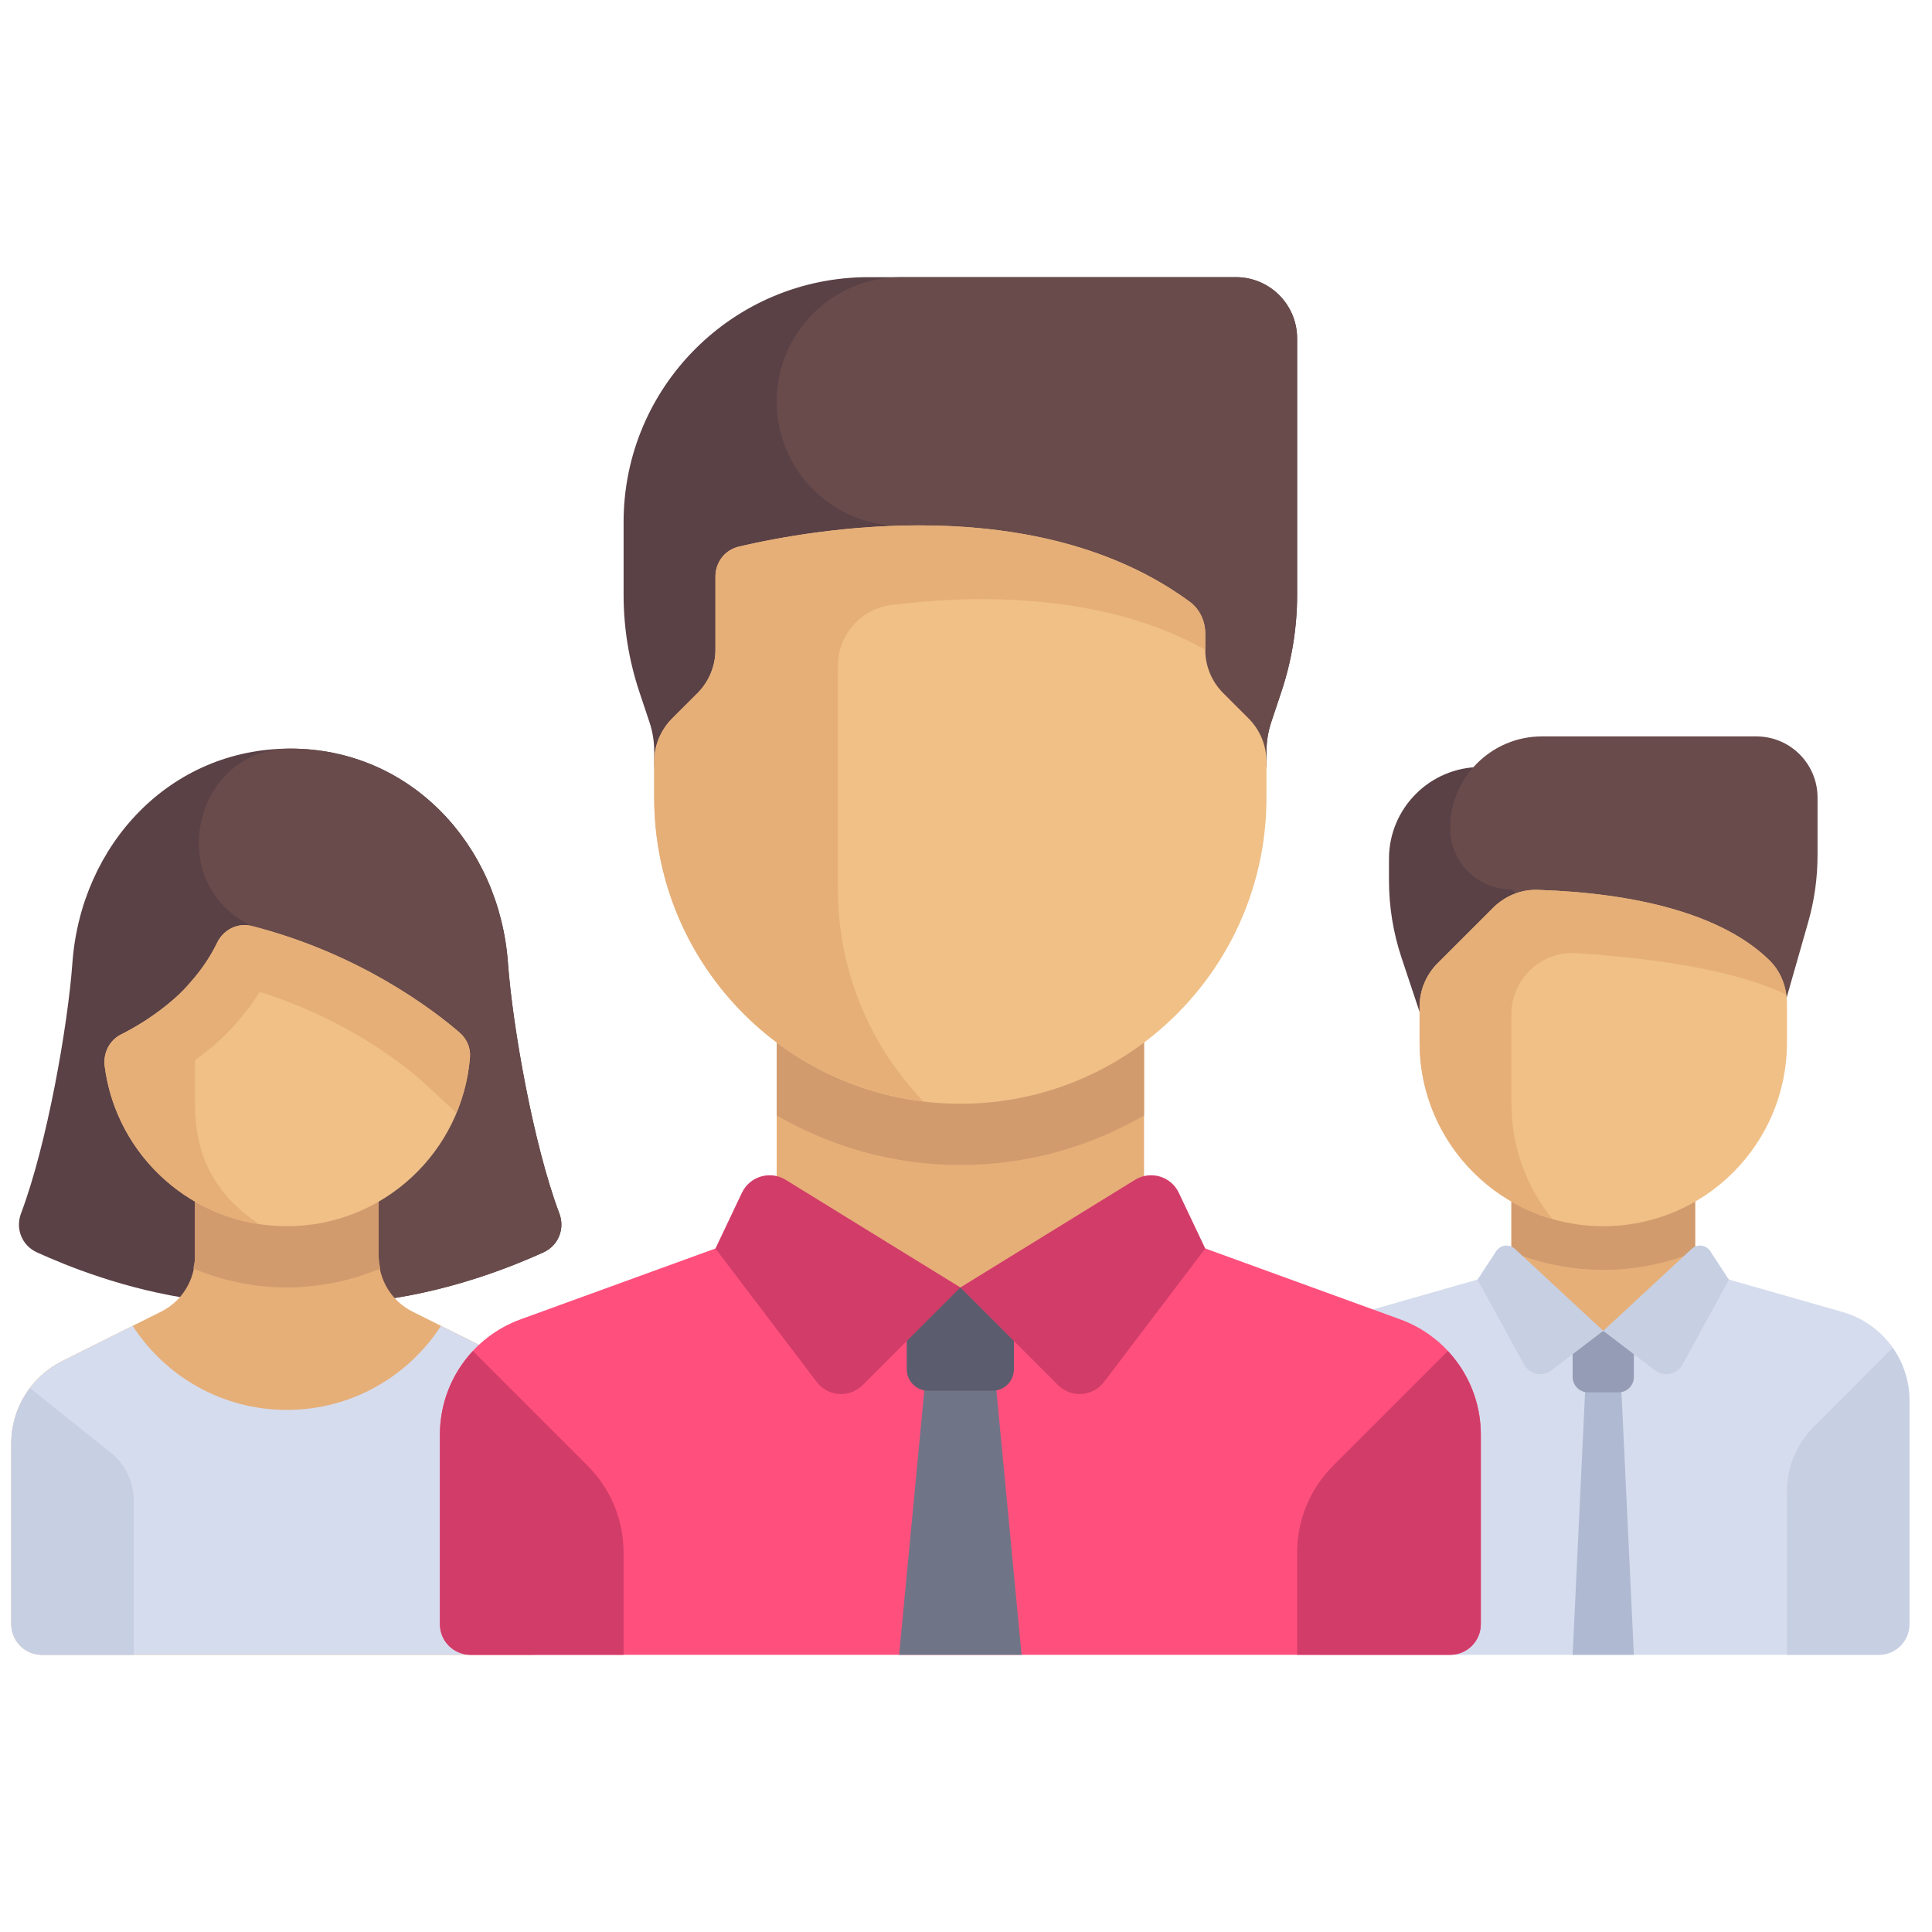 <svg width="57" height="57" viewBox="0 0 57 57" fill="none" xmlns="http://www.w3.org/2000/svg">
<g clip-path="url(#clip0_366_4951)">
<path d="M40.979 25.339V25.973C40.979 26.749 41.104 27.521 41.35 28.258L42.785 32.564H45.495V22.629H43.689C42.192 22.629 40.979 23.842 40.979 25.339Z" fill="#5A4146"/>
<path d="M53.345 27.215L51.817 32.564L44.591 26.242C43.593 26.242 42.785 25.433 42.785 24.435C42.785 22.939 43.998 21.726 45.494 21.726H51.817C52.815 21.726 53.623 22.534 53.623 23.532V25.23C53.623 25.901 53.53 26.569 53.345 27.215Z" fill="#694B4B"/>
<path d="M44.591 35.274H50.011V39.272H44.591V35.274Z" fill="#E6AF78"/>
<path d="M44.591 36.933C45.429 37.273 46.343 37.465 47.301 37.465C48.259 37.465 49.173 37.273 50.011 36.933V35.274H44.591V36.933Z" fill="#D29B6E"/>
<path d="M54.368 38.71L50.011 37.465L47.301 39.264L44.592 37.465L40.234 38.71C39.668 38.872 39.17 39.214 38.815 39.684C38.461 40.154 38.269 40.727 38.269 41.316V47.919C38.269 48.159 38.364 48.389 38.534 48.558C38.703 48.727 38.933 48.823 39.172 48.823H55.43C55.67 48.823 55.9 48.727 56.069 48.558C56.238 48.389 56.334 48.159 56.334 47.919V41.316C56.334 40.727 56.142 40.154 55.787 39.684C55.432 39.214 54.934 38.872 54.368 38.71Z" fill="#D5DCED"/>
<path d="M48.204 48.822H46.398L46.85 39.272H47.753L48.204 48.822Z" fill="#AFB9D2"/>
<path d="M47.302 36.177C44.309 36.177 41.882 33.751 41.882 30.758V29.7C41.882 29.221 42.073 28.761 42.411 28.422L44.049 26.785C44.396 26.438 44.87 26.238 45.361 26.254C48.248 26.345 50.803 26.963 52.2 28.328C52.543 28.662 52.721 29.129 52.721 29.607V30.758C52.721 33.751 50.295 36.177 47.302 36.177Z" fill="#F0C087"/>
<path d="M44.592 29.924C44.592 28.882 45.467 28.054 46.507 28.12C48.33 28.236 51.036 28.541 52.696 29.34C52.642 28.959 52.478 28.599 52.2 28.328C50.803 26.963 48.248 26.345 45.361 26.254L45.36 26.254C44.87 26.238 44.396 26.438 44.049 26.785L42.411 28.422C42.244 28.59 42.111 28.789 42.02 29.008C41.929 29.228 41.882 29.462 41.882 29.7V30.758C41.882 33.229 43.538 35.31 45.8 35.962C45.047 35.033 44.592 33.854 44.592 32.564L44.592 29.924Z" fill="#E6AF78"/>
<path d="M52.72 44.007C52.72 43.288 53.006 42.599 53.514 42.091L55.839 39.766C56.15 40.21 56.333 40.745 56.333 41.316V47.919C56.333 48.159 56.238 48.389 56.069 48.558C55.899 48.727 55.669 48.823 55.43 48.823H52.72V44.007Z" fill="#C7CFE2"/>
<path d="M47.753 41.078H46.85C46.73 41.078 46.615 41.03 46.53 40.946C46.446 40.861 46.398 40.746 46.398 40.626V39.272H48.204V40.626C48.204 40.686 48.193 40.744 48.17 40.799C48.147 40.854 48.114 40.904 48.072 40.946C48.03 40.988 47.98 41.021 47.926 41.044C47.871 41.066 47.812 41.078 47.753 41.078Z" fill="#959CB5"/>
<path d="M47.301 39.264L45.77 40.433C45.708 40.48 45.636 40.514 45.56 40.531C45.484 40.548 45.405 40.548 45.329 40.532C45.252 40.516 45.18 40.484 45.118 40.437C45.055 40.391 45.003 40.331 44.966 40.262L43.592 37.755L44.145 36.911C44.174 36.867 44.212 36.83 44.257 36.803C44.301 36.775 44.351 36.757 44.404 36.751C44.456 36.744 44.509 36.749 44.559 36.766C44.608 36.782 44.654 36.809 44.693 36.844L47.301 39.264ZM47.301 39.264L48.832 40.433C48.894 40.48 48.965 40.514 49.042 40.531C49.118 40.548 49.197 40.549 49.273 40.532C49.349 40.516 49.422 40.484 49.484 40.437C49.547 40.391 49.599 40.331 49.636 40.263L51.009 37.755L50.457 36.911C50.428 36.867 50.39 36.83 50.345 36.803C50.301 36.775 50.25 36.757 50.198 36.751C50.146 36.744 50.093 36.749 50.043 36.766C49.993 36.782 49.947 36.809 49.909 36.845L47.301 39.264Z" fill="#C7CFE2"/>
<path d="M16.502 35.8C15.73 33.755 15.118 30.239 14.986 28.409C14.734 24.926 12.109 22.086 8.561 22.086C5.013 22.086 2.388 24.926 2.136 28.409C2.004 30.239 1.392 33.755 0.62 35.8C0.45 36.251 0.646 36.748 1.09 36.949C1.917 37.324 3.681 38.059 5.807 38.344H11.314C13.431 38.058 15.207 37.323 16.032 36.949C16.476 36.748 16.672 36.251 16.502 35.8Z" fill="#5A4146"/>
<path d="M16.032 36.949C16.476 36.748 16.672 36.251 16.502 35.8C15.73 33.755 15.118 30.239 14.986 28.409C14.734 24.926 12.109 22.086 8.561 22.086L8.534 22.087C5.811 22.098 4.849 25.811 7.193 27.196C7.334 27.279 7.424 27.32 7.424 27.32L9.477 38.344H11.314C13.431 38.058 15.207 37.323 16.032 36.949Z" fill="#694B4B"/>
<path d="M15.094 40.158L12.171 38.697C11.871 38.547 11.618 38.316 11.442 38.031C11.265 37.745 11.172 37.416 11.172 37.081L11.172 34.371H5.753V37.081C5.753 37.416 5.659 37.745 5.483 38.031C5.307 38.316 5.054 38.547 4.754 38.697L1.831 40.158C1.381 40.383 1.003 40.729 0.738 41.157C0.474 41.585 0.333 42.078 0.333 42.581L0.333 47.919C0.333 48.159 0.429 48.389 0.598 48.558C0.767 48.727 0.997 48.822 1.237 48.822H15.688C15.928 48.822 16.158 48.727 16.327 48.558C16.496 48.389 16.591 48.159 16.591 47.919V42.582C16.591 42.078 16.451 41.585 16.187 41.157C15.922 40.729 15.544 40.383 15.094 40.158Z" fill="#E6AF78"/>
<path d="M8.462 37.983C9.435 37.983 10.366 37.783 11.22 37.426C11.198 37.312 11.172 37.199 11.172 37.08L11.172 34.371H5.752V37.081C5.752 37.2 5.726 37.314 5.704 37.428C6.558 37.783 7.489 37.983 8.462 37.983Z" fill="#D29B6E"/>
<path d="M15.094 40.158L13.011 39.117C12.046 40.608 10.371 41.597 8.463 41.597C6.554 41.597 4.879 40.608 3.914 39.117L1.831 40.158C1.381 40.383 1.003 40.729 0.738 41.157C0.474 41.585 0.334 42.078 0.333 42.581L0.333 47.919C0.333 48.159 0.429 48.388 0.598 48.558C0.767 48.727 0.997 48.822 1.237 48.822H15.688C15.928 48.822 16.158 48.727 16.327 48.558C16.496 48.388 16.591 48.159 16.591 47.919V42.581C16.591 42.078 16.451 41.585 16.187 41.157C15.922 40.729 15.544 40.383 15.094 40.158Z" fill="#D5DCED"/>
<path d="M8.463 36.177C5.708 36.177 3.433 34.121 3.089 31.459C3.039 31.073 3.224 30.695 3.571 30.52C3.987 30.311 4.591 29.957 5.17 29.441C5.814 28.866 6.192 28.259 6.406 27.814C6.59 27.431 7.012 27.214 7.424 27.319C10.604 28.131 12.77 29.785 13.555 30.461C13.766 30.642 13.887 30.909 13.866 31.187C13.647 33.979 11.312 36.177 8.463 36.177Z" fill="#F0C087"/>
<path d="M13.555 30.461C12.769 29.785 10.604 28.131 7.424 27.319C7.012 27.214 6.59 27.431 6.406 27.814C6.244 28.151 5.977 28.581 5.58 29.019L5.58 29.022C5.457 29.162 5.326 29.302 5.17 29.441C4.591 29.957 3.987 30.311 3.571 30.52C3.224 30.695 3.039 31.074 3.089 31.459C3.398 33.85 5.268 35.752 7.641 36.115C6.56 35.38 5.753 34.368 5.753 32.564V31.276C5.958 31.125 6.165 30.974 6.373 30.789C6.872 30.343 7.307 29.83 7.664 29.265C10.097 30.024 11.747 31.288 12.372 31.826C12.543 31.976 12.968 32.368 13.465 32.834C13.679 32.319 13.82 31.767 13.866 31.187C13.887 30.909 13.766 30.642 13.555 30.461Z" fill="#E6AF78"/>
<path d="M0.884 40.953C0.536 41.415 0.333 41.981 0.333 42.581V47.919C0.333 48.158 0.429 48.388 0.598 48.558C0.767 48.727 0.997 48.822 1.237 48.822H3.946V44.271C3.946 43.722 3.697 43.203 3.268 42.861L0.884 40.953Z" fill="#C7CFE2"/>
<path d="M41.31 38.925L33.753 36.177L28.334 37.984L22.915 36.177L15.357 38.925C14.66 39.179 14.058 39.641 13.633 40.248C13.207 40.856 12.979 41.579 12.979 42.321V47.919C12.979 48.159 13.074 48.389 13.244 48.558C13.413 48.727 13.643 48.822 13.882 48.822H42.785C43.025 48.822 43.255 48.727 43.424 48.558C43.593 48.389 43.689 48.159 43.689 47.919V42.321C43.689 41.579 43.461 40.855 43.035 40.248C42.609 39.641 42.007 39.179 41.31 38.925Z" fill="#FF507D"/>
<path d="M27.387 39.79L26.527 48.822H30.14L29.279 39.79H27.387Z" fill="#707487"/>
<path d="M29.281 41.031H27.385C27.302 41.031 27.22 41.015 27.143 40.983C27.066 40.951 26.996 40.905 26.938 40.846C26.879 40.787 26.832 40.718 26.8 40.641C26.769 40.564 26.752 40.482 26.752 40.399V37.984H29.913V40.399C29.913 40.482 29.897 40.564 29.865 40.641C29.834 40.718 29.787 40.787 29.728 40.846C29.67 40.905 29.6 40.951 29.523 40.983C29.447 41.015 29.364 41.031 29.281 41.031Z" fill="#5B5D6E"/>
<path d="M42.716 39.859C43.326 40.514 43.688 41.385 43.688 42.321V47.919C43.688 48.158 43.593 48.388 43.424 48.558C43.254 48.727 43.025 48.822 42.785 48.822H38.269V45.803C38.269 44.844 38.65 43.925 39.327 43.248L42.716 39.859Z" fill="#D23C69"/>
<path d="M38.269 17.55V9.984C38.269 8.986 37.46 8.177 36.462 8.177H25.624C21.633 8.177 18.398 11.412 18.398 15.403V17.55C18.398 18.521 18.555 19.485 18.861 20.407L19.162 21.308C19.254 21.585 19.301 21.874 19.301 22.165V22.629H37.366V22.165C37.366 21.874 37.413 21.585 37.505 21.308L37.805 20.407C38.112 19.485 38.269 18.521 38.269 17.55Z" fill="#5A4146"/>
<path d="M22.915 11.847C22.915 13.873 24.557 15.516 26.584 15.516H27.092L27.337 22.629H37.366V22.165C37.366 21.874 37.413 21.585 37.505 21.308L37.806 20.406C38.113 19.485 38.269 18.521 38.269 17.55V9.984C38.269 8.986 37.46 8.177 36.463 8.177H26.584C24.557 8.177 22.915 9.82 22.915 11.847Z" fill="#694B4B"/>
<path d="M22.914 29.855H33.753V37.984H22.914V29.855Z" fill="#E6AF78"/>
<path d="M22.915 32.909C24.51 33.833 26.358 34.371 28.334 34.371C30.311 34.371 32.158 33.833 33.753 32.909V29.855H22.915L22.915 32.909Z" fill="#D29B6E"/>
<path d="M28.334 37.984L25.453 40.864C25.066 41.252 24.426 41.208 24.095 40.772L21.108 36.836L21.889 35.19C22.12 34.704 22.721 34.526 23.179 34.808L28.334 37.984ZM28.334 37.984L31.214 40.864C31.602 41.252 32.242 41.208 32.572 40.772L35.559 36.836L34.778 35.19C34.548 34.704 33.946 34.526 33.488 34.808L28.334 37.984Z" fill="#D23C69"/>
<path d="M28.334 32.564C23.345 32.564 19.301 28.52 19.301 23.532V22.474C19.301 21.995 19.492 21.535 19.83 21.196L20.579 20.448C20.746 20.28 20.879 20.081 20.97 19.862C21.061 19.643 21.108 19.408 21.108 19.171V17.006C21.108 16.587 21.389 16.224 21.796 16.128C23.932 15.623 30.579 14.428 35.103 17.755C35.397 17.971 35.559 18.326 35.559 18.691V19.171C35.559 19.65 35.749 20.109 36.088 20.448L36.837 21.196C37.004 21.364 37.137 21.563 37.228 21.782C37.319 22.002 37.365 22.237 37.365 22.474V23.532C37.366 28.52 33.322 32.564 28.334 32.564Z" fill="#F0C087"/>
<path d="M35.103 17.756C31.921 15.416 27.695 15.314 24.721 15.635C23.466 15.77 22.429 15.979 21.796 16.128C21.389 16.224 21.108 16.588 21.108 17.006V19.171C21.108 19.65 20.918 20.11 20.579 20.449L19.83 21.197C19.663 21.365 19.53 21.564 19.439 21.783C19.348 22.002 19.301 22.237 19.301 22.474V23.532C19.301 28.151 22.77 31.953 27.242 32.492C25.684 30.869 24.721 28.67 24.721 26.242V19.64C24.721 18.725 25.401 17.96 26.309 17.846C28.477 17.574 32.447 17.411 35.559 19.171V18.691C35.559 18.327 35.397 17.972 35.103 17.756Z" fill="#E6AF78"/>
<path d="M13.951 39.859C13.341 40.514 12.979 41.385 12.979 42.321V47.919C12.979 48.158 13.074 48.388 13.244 48.558C13.413 48.727 13.643 48.822 13.882 48.822H18.398V45.803C18.398 44.844 18.018 43.925 17.34 43.248L13.951 39.859Z" fill="#D23C69"/>
</g>
<defs>
<clipPath id="clip0_366_4951">
<rect width="56" height="56" fill="white" transform="translate(0.333 0.5)"/>
</clipPath>
</defs>
</svg>
